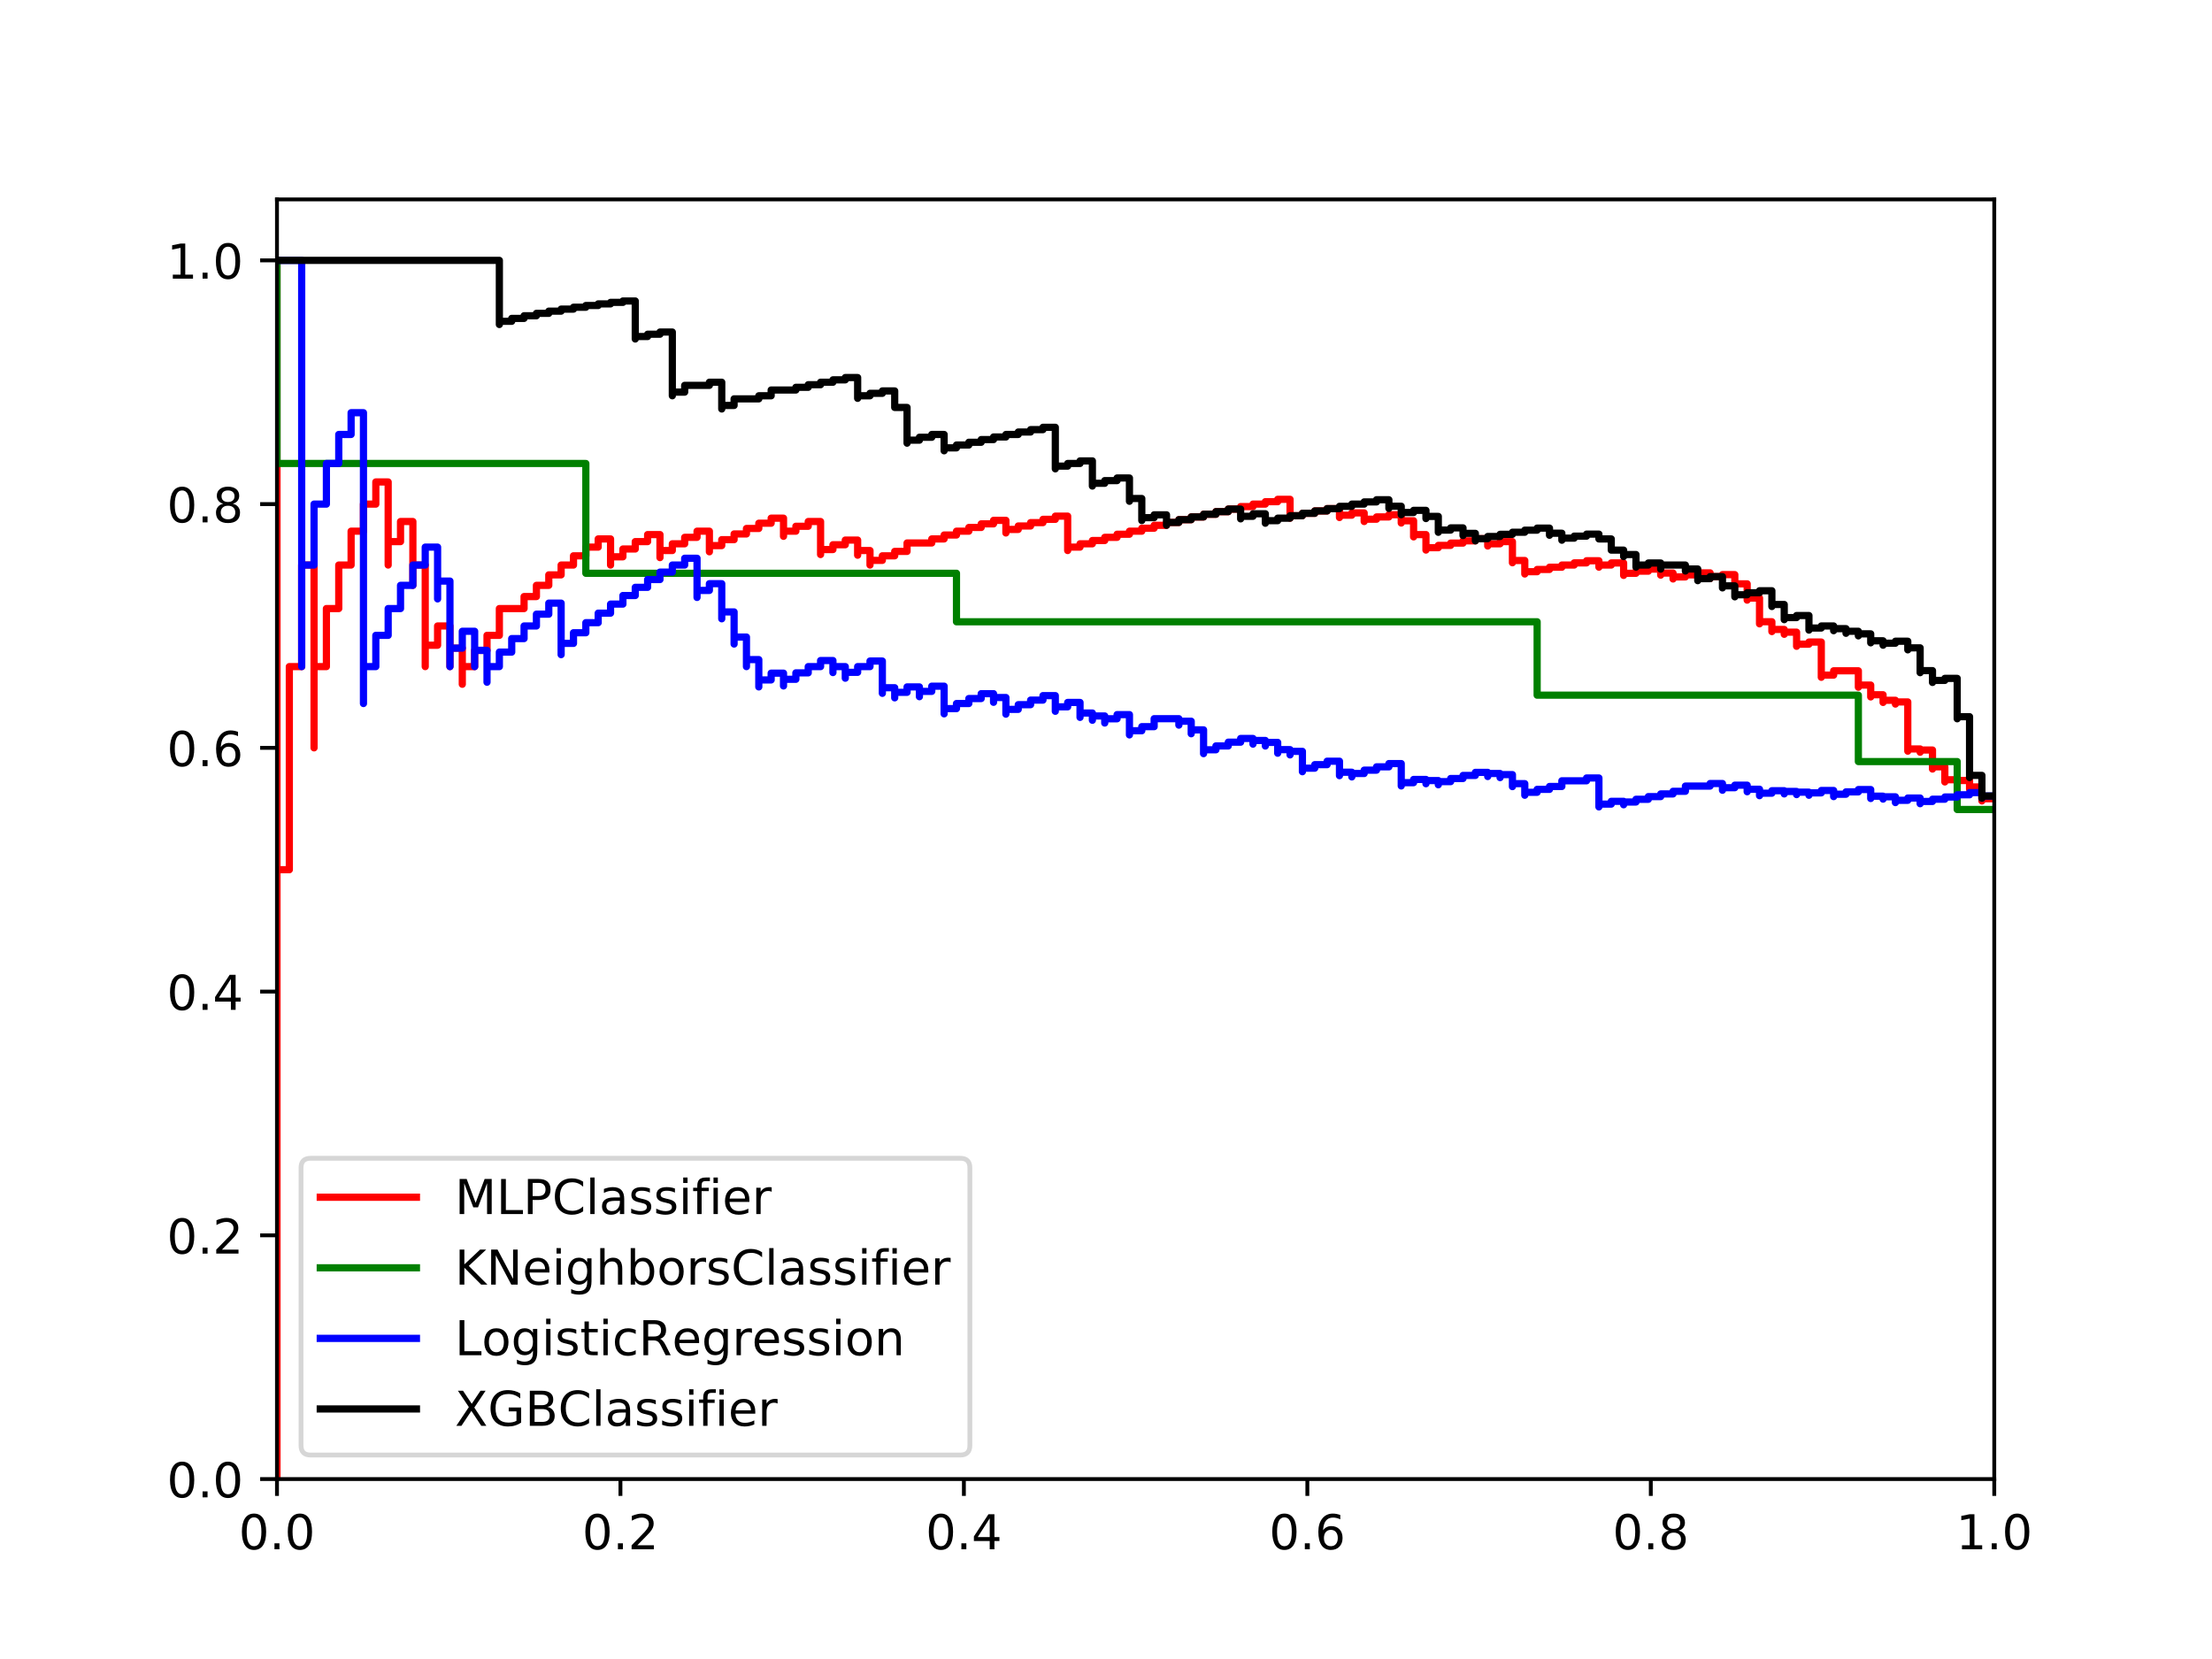 <?xml version="1.0" encoding="utf-8" standalone="no"?>
<!DOCTYPE svg PUBLIC "-//W3C//DTD SVG 1.1//EN"
  "http://www.w3.org/Graphics/SVG/1.1/DTD/svg11.dtd">
<!-- Created with matplotlib (http://matplotlib.org/) -->
<svg height="345pt" version="1.1" viewBox="0 0 460 345" width="460pt" xmlns="http://www.w3.org/2000/svg" xmlns:xlink="http://www.w3.org/1999/xlink">
 <defs>
  <style type="text/css">
*{stroke-linecap:butt;stroke-linejoin:round;}
  </style>
 </defs>
 <g id="figure_1">
  <g id="patch_1">
   <path d="M 0 345.6 
L 460.8 345.6 
L 460.8 0 
L 0 0 
z
" style="fill:#ffffff;"/>
  </g>
  <g id="axes_1">
   <g id="patch_2">
    <path d="M 57.6 307.584 
L 414.72 307.584 
L 414.72 41.472 
L 57.6 41.472 
z
" style="fill:#ffffff;"/>
   </g>
   <g id="matplotlib.axis_1">
    <g id="xtick_1">
     <g id="line2d_1">
      <defs>
       <path d="M 0 0 
L 0 3.5 
" id="m29cc38ed75" style="stroke:#000000;stroke-width:0.8;"/>
      </defs>
      <g>
       <use style="stroke:#000000;stroke-width:0.8;" x="57.6" xlink:href="#m29cc38ed75" y="307.584"/>
      </g>
     </g>
     <g id="text_1">
      <!-- 0.0 -->
      <defs>
       <path d="M 31.781 66.406 
Q 24.172 66.406 20.328 58.906 
Q 16.5 51.422 16.5 36.375 
Q 16.5 21.391 20.328 13.891 
Q 24.172 6.391 31.781 6.391 
Q 39.453 6.391 43.281 13.891 
Q 47.125 21.391 47.125 36.375 
Q 47.125 51.422 43.281 58.906 
Q 39.453 66.406 31.781 66.406 
M 31.781 74.219 
Q 44.047 74.219 50.516 64.516 
Q 56.984 54.828 56.984 36.375 
Q 56.984 17.969 50.516 8.266 
Q 44.047 -1.422 31.781 -1.422 
Q 19.531 -1.422 13.062 8.266 
Q 6.594 17.969 6.594 36.375 
Q 6.594 54.828 13.062 64.516 
Q 19.531 74.219 31.781 74.219 
" id="DejaVuSans-30"/>
       <path d="M 10.688 12.406 
L 21 12.406 
L 21 0 
L 10.688 0 
z
" id="DejaVuSans-2e"/>
      </defs>
      <g transform="translate(49.648 322.182)scale(0.1 -0.1)">
       <use xlink:href="#DejaVuSans-30"/>
       <use x="63.623" xlink:href="#DejaVuSans-2e"/>
       <use x="95.41" xlink:href="#DejaVuSans-30"/>
      </g>
     </g>
    </g>
    <g id="xtick_2">
     <g id="line2d_2">
      <g>
       <use style="stroke:#000000;stroke-width:0.8;" x="129.024" xlink:href="#m29cc38ed75" y="307.584"/>
      </g>
     </g>
     <g id="text_2">
      <!-- 0.2 -->
      <defs>
       <path d="M 19.188 8.297 
L 53.609 8.297 
L 53.609 0 
L 7.328 0 
L 7.328 8.297 
Q 12.938 14.109 22.625 23.891 
Q 32.328 33.688 34.812 36.531 
Q 39.547 41.844 41.422 45.531 
Q 43.312 49.219 43.312 52.781 
Q 43.312 58.594 39.234 62.25 
Q 35.156 65.922 28.609 65.922 
Q 23.969 65.922 18.812 64.312 
Q 13.672 62.703 7.812 59.422 
L 7.812 69.391 
Q 13.766 71.781 18.938 73 
Q 24.125 74.219 28.422 74.219 
Q 39.75 74.219 46.484 68.547 
Q 53.219 62.891 53.219 53.422 
Q 53.219 48.922 51.531 44.891 
Q 49.859 40.875 45.406 35.406 
Q 44.188 33.984 37.641 27.219 
Q 31.109 20.453 19.188 8.297 
" id="DejaVuSans-32"/>
      </defs>
      <g transform="translate(121.072 322.182)scale(0.1 -0.1)">
       <use xlink:href="#DejaVuSans-30"/>
       <use x="63.623" xlink:href="#DejaVuSans-2e"/>
       <use x="95.41" xlink:href="#DejaVuSans-32"/>
      </g>
     </g>
    </g>
    <g id="xtick_3">
     <g id="line2d_3">
      <g>
       <use style="stroke:#000000;stroke-width:0.8;" x="200.448" xlink:href="#m29cc38ed75" y="307.584"/>
      </g>
     </g>
     <g id="text_3">
      <!-- 0.4 -->
      <defs>
       <path d="M 37.797 64.312 
L 12.891 25.391 
L 37.797 25.391 
z
M 35.203 72.906 
L 47.609 72.906 
L 47.609 25.391 
L 58.016 25.391 
L 58.016 17.188 
L 47.609 17.188 
L 47.609 0 
L 37.797 0 
L 37.797 17.188 
L 4.891 17.188 
L 4.891 26.703 
z
" id="DejaVuSans-34"/>
      </defs>
      <g transform="translate(192.496 322.182)scale(0.1 -0.1)">
       <use xlink:href="#DejaVuSans-30"/>
       <use x="63.623" xlink:href="#DejaVuSans-2e"/>
       <use x="95.41" xlink:href="#DejaVuSans-34"/>
      </g>
     </g>
    </g>
    <g id="xtick_4">
     <g id="line2d_4">
      <g>
       <use style="stroke:#000000;stroke-width:0.8;" x="271.872" xlink:href="#m29cc38ed75" y="307.584"/>
      </g>
     </g>
     <g id="text_4">
      <!-- 0.6 -->
      <defs>
       <path d="M 33.016 40.375 
Q 26.375 40.375 22.484 35.828 
Q 18.609 31.297 18.609 23.391 
Q 18.609 15.531 22.484 10.953 
Q 26.375 6.391 33.016 6.391 
Q 39.656 6.391 43.531 10.953 
Q 47.406 15.531 47.406 23.391 
Q 47.406 31.297 43.531 35.828 
Q 39.656 40.375 33.016 40.375 
M 52.594 71.297 
L 52.594 62.312 
Q 48.875 64.062 45.094 64.984 
Q 41.312 65.922 37.594 65.922 
Q 27.828 65.922 22.672 59.328 
Q 17.531 52.734 16.797 39.406 
Q 19.672 43.656 24.016 45.922 
Q 28.375 48.188 33.594 48.188 
Q 44.578 48.188 50.953 41.516 
Q 57.328 34.859 57.328 23.391 
Q 57.328 12.156 50.688 5.359 
Q 44.047 -1.422 33.016 -1.422 
Q 20.359 -1.422 13.672 8.266 
Q 6.984 17.969 6.984 36.375 
Q 6.984 53.656 15.188 63.938 
Q 23.391 74.219 37.203 74.219 
Q 40.922 74.219 44.703 73.484 
Q 48.484 72.75 52.594 71.297 
" id="DejaVuSans-36"/>
      </defs>
      <g transform="translate(263.92 322.182)scale(0.1 -0.1)">
       <use xlink:href="#DejaVuSans-30"/>
       <use x="63.623" xlink:href="#DejaVuSans-2e"/>
       <use x="95.41" xlink:href="#DejaVuSans-36"/>
      </g>
     </g>
    </g>
    <g id="xtick_5">
     <g id="line2d_5">
      <g>
       <use style="stroke:#000000;stroke-width:0.8;" x="343.296" xlink:href="#m29cc38ed75" y="307.584"/>
      </g>
     </g>
     <g id="text_5">
      <!-- 0.8 -->
      <defs>
       <path d="M 31.781 34.625 
Q 24.75 34.625 20.719 30.859 
Q 16.703 27.094 16.703 20.516 
Q 16.703 13.922 20.719 10.156 
Q 24.75 6.391 31.781 6.391 
Q 38.812 6.391 42.859 10.172 
Q 46.922 13.969 46.922 20.516 
Q 46.922 27.094 42.891 30.859 
Q 38.875 34.625 31.781 34.625 
M 21.922 38.812 
Q 15.578 40.375 12.031 44.719 
Q 8.5 49.078 8.5 55.328 
Q 8.5 64.062 14.719 69.141 
Q 20.953 74.219 31.781 74.219 
Q 42.672 74.219 48.875 69.141 
Q 55.078 64.062 55.078 55.328 
Q 55.078 49.078 51.531 44.719 
Q 48 40.375 41.703 38.812 
Q 48.828 37.156 52.797 32.312 
Q 56.781 27.484 56.781 20.516 
Q 56.781 9.906 50.312 4.234 
Q 43.844 -1.422 31.781 -1.422 
Q 19.734 -1.422 13.25 4.234 
Q 6.781 9.906 6.781 20.516 
Q 6.781 27.484 10.781 32.312 
Q 14.797 37.156 21.922 38.812 
M 18.312 54.391 
Q 18.312 48.734 21.844 45.562 
Q 25.391 42.391 31.781 42.391 
Q 38.141 42.391 41.719 45.562 
Q 45.312 48.734 45.312 54.391 
Q 45.312 60.062 41.719 63.234 
Q 38.141 66.406 31.781 66.406 
Q 25.391 66.406 21.844 63.234 
Q 18.312 60.062 18.312 54.391 
" id="DejaVuSans-38"/>
      </defs>
      <g transform="translate(335.344 322.182)scale(0.1 -0.1)">
       <use xlink:href="#DejaVuSans-30"/>
       <use x="63.623" xlink:href="#DejaVuSans-2e"/>
       <use x="95.41" xlink:href="#DejaVuSans-38"/>
      </g>
     </g>
    </g>
    <g id="xtick_6">
     <g id="line2d_6">
      <g>
       <use style="stroke:#000000;stroke-width:0.8;" x="414.72" xlink:href="#m29cc38ed75" y="307.584"/>
      </g>
     </g>
     <g id="text_6">
      <!-- 1.0 -->
      <defs>
       <path d="M 12.406 8.297 
L 28.516 8.297 
L 28.516 63.922 
L 10.984 60.406 
L 10.984 69.391 
L 28.422 72.906 
L 38.281 72.906 
L 38.281 8.297 
L 54.391 8.297 
L 54.391 0 
L 12.406 0 
z
" id="DejaVuSans-31"/>
      </defs>
      <g transform="translate(406.768 322.182)scale(0.1 -0.1)">
       <use xlink:href="#DejaVuSans-31"/>
       <use x="63.623" xlink:href="#DejaVuSans-2e"/>
       <use x="95.41" xlink:href="#DejaVuSans-30"/>
      </g>
     </g>
    </g>
   </g>
   <g id="matplotlib.axis_2">
    <g id="ytick_1">
     <g id="line2d_7">
      <defs>
       <path d="M 0 0 
L -3.5 0 
" id="mdd4871dc7f" style="stroke:#000000;stroke-width:0.8;"/>
      </defs>
      <g>
       <use style="stroke:#000000;stroke-width:0.8;" x="57.6" xlink:href="#mdd4871dc7f" y="307.584"/>
      </g>
     </g>
     <g id="text_7">
      <!-- 0.0 -->
      <g transform="translate(34.697 311.383)scale(0.1 -0.1)">
       <use xlink:href="#DejaVuSans-30"/>
       <use x="63.623" xlink:href="#DejaVuSans-2e"/>
       <use x="95.41" xlink:href="#DejaVuSans-30"/>
      </g>
     </g>
    </g>
    <g id="ytick_2">
     <g id="line2d_8">
      <g>
       <use style="stroke:#000000;stroke-width:0.8;" x="57.6" xlink:href="#mdd4871dc7f" y="256.896"/>
      </g>
     </g>
     <g id="text_8">
      <!-- 0.2 -->
      <g transform="translate(34.697 260.695)scale(0.1 -0.1)">
       <use xlink:href="#DejaVuSans-30"/>
       <use x="63.623" xlink:href="#DejaVuSans-2e"/>
       <use x="95.41" xlink:href="#DejaVuSans-32"/>
      </g>
     </g>
    </g>
    <g id="ytick_3">
     <g id="line2d_9">
      <g>
       <use style="stroke:#000000;stroke-width:0.8;" x="57.6" xlink:href="#mdd4871dc7f" y="206.208"/>
      </g>
     </g>
     <g id="text_9">
      <!-- 0.4 -->
      <g transform="translate(34.697 210.007)scale(0.1 -0.1)">
       <use xlink:href="#DejaVuSans-30"/>
       <use x="63.623" xlink:href="#DejaVuSans-2e"/>
       <use x="95.41" xlink:href="#DejaVuSans-34"/>
      </g>
     </g>
    </g>
    <g id="ytick_4">
     <g id="line2d_10">
      <g>
       <use style="stroke:#000000;stroke-width:0.8;" x="57.6" xlink:href="#mdd4871dc7f" y="155.52"/>
      </g>
     </g>
     <g id="text_10">
      <!-- 0.6 -->
      <g transform="translate(34.697 159.319)scale(0.1 -0.1)">
       <use xlink:href="#DejaVuSans-30"/>
       <use x="63.623" xlink:href="#DejaVuSans-2e"/>
       <use x="95.41" xlink:href="#DejaVuSans-36"/>
      </g>
     </g>
    </g>
    <g id="ytick_5">
     <g id="line2d_11">
      <g>
       <use style="stroke:#000000;stroke-width:0.8;" x="57.6" xlink:href="#mdd4871dc7f" y="104.832"/>
      </g>
     </g>
     <g id="text_11">
      <!-- 0.8 -->
      <g transform="translate(34.697 108.631)scale(0.1 -0.1)">
       <use xlink:href="#DejaVuSans-30"/>
       <use x="63.623" xlink:href="#DejaVuSans-2e"/>
       <use x="95.41" xlink:href="#DejaVuSans-38"/>
      </g>
     </g>
    </g>
    <g id="ytick_6">
     <g id="line2d_12">
      <g>
       <use style="stroke:#000000;stroke-width:0.8;" x="57.6" xlink:href="#mdd4871dc7f" y="54.144"/>
      </g>
     </g>
     <g id="text_12">
      <!-- 1.0 -->
      <g transform="translate(34.697 57.943)scale(0.1 -0.1)">
       <use xlink:href="#DejaVuSans-31"/>
       <use x="63.623" xlink:href="#DejaVuSans-2e"/>
       <use x="95.41" xlink:href="#DejaVuSans-30"/>
      </g>
     </g>
    </g>
   </g>
   <g id="line2d_13">
    <path clip-path="url(#pf1c84d0735)" d="M 414.72 166.105 
L 412.151 166.105 
L 412.151 166.557 
L 412.151 166.557 
L 412.151 166.557 
L 412.151 163.655 
L 409.582 163.655 
L 409.582 164.108 
L 409.582 164.108 
L 409.582 164.108 
L 409.582 162.307 
L 407.012 162.307 
L 407.012 162.761 
L 407.012 162.761 
L 407.012 162.761 
L 407.012 162.15 
L 404.443 162.15 
L 404.443 162.608 
L 404.443 162.608 
L 404.443 162.608 
L 404.443 159.47 
L 401.874 159.47 
L 401.874 159.928 
L 401.874 159.928 
L 401.874 159.928 
L 401.874 155.973 
L 399.305 155.973 
L 399.305 156.429 
L 399.305 156.429 
L 399.305 156.429 
L 399.305 155.748 
L 396.736 155.748 
L 396.736 156.208 
L 396.736 156.208 
L 396.736 156.208 
L 396.736 145.97 
L 394.166 145.97 
L 394.166 146.416 
L 394.166 146.416 
L 394.166 146.416 
L 394.166 145.63 
L 391.597 145.63 
L 391.597 146.078 
L 391.597 146.078 
L 391.597 146.078 
L 391.597 144.479 
L 389.028 144.479 
L 389.028 144.928 
L 389.028 144.928 
L 389.028 144.928 
L 389.028 142.464 
L 386.459 142.464 
L 386.459 142.912 
L 386.459 142.912 
L 386.459 142.912 
L 386.459 139.499 
L 381.32 139.499 
L 381.32 140.393 
L 378.751 140.393 
L 378.751 140.847 
L 378.751 140.847 
L 378.751 140.847 
L 378.751 133.518 
L 376.182 133.518 
L 376.182 133.957 
L 373.613 133.957 
L 373.613 134.4 
L 373.613 134.4 
L 373.613 134.4 
L 373.613 131.465 
L 371.043 131.465 
L 371.043 131.904 
L 371.043 131.904 
L 371.043 131.904 
L 371.043 130.9 
L 368.474 130.9 
L 368.474 131.341 
L 368.474 131.341 
L 368.474 131.341 
L 368.474 129.292 
L 365.905 129.292 
L 365.905 129.731 
L 365.905 129.731 
L 365.905 129.731 
L 365.905 124.374 
L 363.336 124.374 
L 363.336 124.8 
L 363.336 124.8 
L 363.336 124.8 
L 363.336 121.415 
L 360.767 121.415 
L 360.767 121.833 
L 360.767 121.833 
L 360.767 121.833 
L 360.767 119.496 
L 358.197 119.496 
L 358.197 119.91 
L 355.628 119.91 
L 355.628 120.329 
L 355.628 120.329 
L 355.628 120.329 
L 355.628 119.129 
L 353.059 119.129 
L 353.059 119.548 
L 350.49 119.548 
L 350.49 119.973 
L 347.921 119.973 
L 347.921 120.403 
L 347.921 120.403 
L 347.921 120.403 
L 347.921 119.171 
L 345.351 119.171 
L 345.351 119.602 
L 345.351 119.602 
L 345.351 119.602 
L 345.351 118.349 
L 342.782 118.349 
L 342.782 118.78 
L 340.213 118.78 
L 340.213 119.216 
L 337.644 119.216 
L 337.644 119.659 
L 337.644 119.659 
L 337.644 119.659 
L 337.644 117.067 
L 335.075 117.067 
L 335.075 117.504 
L 332.505 117.504 
L 332.505 117.947 
L 332.505 117.947 
L 332.505 117.947 
L 332.505 116.612 
L 329.936 116.612 
L 329.936 117.055 
L 327.367 117.055 
L 327.367 117.504 
L 324.798 117.504 
L 324.798 117.96 
L 322.228 117.96 
L 322.228 118.422 
L 319.659 118.422 
L 319.659 118.891 
L 317.09 118.891 
L 317.09 119.368 
L 317.09 119.368 
L 317.09 119.368 
L 317.09 116.558 
L 314.521 116.558 
L 314.521 117.028 
L 314.521 117.028 
L 314.521 117.028 
L 314.521 112.63 
L 311.952 112.63 
L 311.952 113.084 
L 309.382 113.084 
L 309.382 113.544 
L 309.382 113.544 
L 309.382 113.544 
L 309.382 112.016 
L 306.813 112.016 
L 306.813 112.475 
L 304.244 112.475 
L 304.244 112.942 
L 301.675 112.942 
L 301.675 113.416 
L 299.106 113.416 
L 299.106 113.898 
L 296.536 113.898 
L 296.536 114.388 
L 296.536 114.388 
L 296.536 114.388 
L 296.536 111.168 
L 293.967 111.168 
L 293.967 111.647 
L 293.967 111.647 
L 293.967 111.647 
L 293.967 108.298 
L 291.398 108.298 
L 291.398 108.765 
L 291.398 108.765 
L 291.398 108.765 
L 291.398 107.036 
L 288.829 107.036 
L 288.829 107.5 
L 286.26 107.5 
L 286.26 107.972 
L 283.69 107.972 
L 283.69 108.453 
L 283.69 108.453 
L 283.69 108.453 
L 283.69 106.659 
L 281.121 106.659 
L 281.121 107.136 
L 278.552 107.136 
L 278.552 107.622 
L 278.552 107.622 
L 278.552 107.622 
L 278.552 105.771 
L 275.983 105.771 
L 275.983 106.253 
L 273.414 106.253 
L 273.414 106.745 
L 270.844 106.745 
L 270.844 107.246 
L 268.275 107.246 
L 268.275 107.756 
L 268.275 107.756 
L 268.275 107.756 
L 268.275 103.838 
L 265.706 103.838 
L 265.706 104.33 
L 263.137 104.33 
L 263.137 104.832 
L 260.567 104.832 
L 260.567 105.344 
L 257.998 105.344 
L 257.998 105.866 
L 255.429 105.866 
L 255.429 106.4 
L 252.86 106.4 
L 252.86 106.944 
L 250.291 106.944 
L 250.291 107.5 
L 247.721 107.5 
L 247.721 108.067 
L 245.152 108.067 
L 245.152 108.647 
L 242.583 108.647 
L 242.583 109.24 
L 240.014 109.24 
L 240.014 109.845 
L 237.445 109.845 
L 237.445 110.464 
L 234.875 110.464 
L 234.875 111.097 
L 232.306 111.097 
L 232.306 111.744 
L 229.737 111.744 
L 229.737 112.406 
L 227.168 112.406 
L 227.168 113.084 
L 224.599 113.084 
L 224.599 113.777 
L 222.029 113.777 
L 222.029 114.487 
L 222.029 114.487 
L 222.029 114.487 
L 222.029 107.335 
L 219.46 107.335 
L 219.46 108 
L 216.891 108 
L 216.891 108.682 
L 214.322 108.682 
L 214.322 109.381 
L 211.753 109.381 
L 211.753 110.098 
L 209.183 110.098 
L 209.183 110.835 
L 209.183 110.835 
L 209.183 110.835 
L 209.183 108.211 
L 206.614 108.211 
L 206.614 108.942 
L 204.045 108.942 
L 204.045 109.692 
L 201.476 109.692 
L 201.476 110.464 
L 198.906 110.464 
L 198.906 111.257 
L 196.337 111.257 
L 196.337 112.073 
L 193.768 112.073 
L 193.768 112.913 
L 188.63 112.913 
L 188.63 114.667 
L 186.06 114.667 
L 186.06 115.584 
L 183.491 115.584 
L 183.491 116.529 
L 180.922 116.529 
L 180.922 117.504 
L 180.922 117.504 
L 180.922 117.504 
L 180.922 114.487 
L 178.353 114.487 
L 178.353 115.46 
L 178.353 115.46 
L 178.353 115.46 
L 178.353 112.311 
L 175.784 112.311 
L 175.784 113.28 
L 173.214 113.28 
L 173.214 114.282 
L 170.645 114.282 
L 170.645 115.319 
L 170.645 115.319 
L 170.645 115.319 
L 170.645 108.453 
L 168.076 108.453 
L 168.076 109.44 
L 165.507 109.44 
L 165.507 110.464 
L 162.938 110.464 
L 162.938 111.527 
L 162.938 111.527 
L 162.938 111.527 
L 162.938 107.756 
L 160.368 107.756 
L 160.368 108.808 
L 157.799 108.808 
L 157.799 109.901 
L 155.23 109.901 
L 155.23 111.039 
L 152.661 111.039 
L 152.661 112.224 
L 150.092 112.224 
L 150.092 113.46 
L 147.522 113.46 
L 147.522 114.749 
L 147.522 114.749 
L 147.522 114.749 
L 147.522 110.464 
L 144.953 110.464 
L 144.953 111.744 
L 142.384 111.744 
L 142.384 113.084 
L 139.815 113.084 
L 139.815 114.487 
L 137.245 114.487 
L 137.245 115.959 
L 137.245 115.959 
L 137.245 115.959 
L 137.245 111.168 
L 134.676 111.168 
L 134.676 112.63 
L 132.107 112.63 
L 132.107 114.169 
L 129.538 114.169 
L 129.538 115.792 
L 126.969 115.792 
L 126.969 117.504 
L 126.969 117.504 
L 126.969 117.504 
L 126.969 112.073 
L 124.399 112.073 
L 124.399 113.777 
L 121.83 113.777 
L 121.83 115.584 
L 119.261 115.584 
L 119.261 117.504 
L 116.692 117.504 
L 116.692 119.548 
L 114.123 119.548 
L 114.123 121.728 
L 111.553 121.728 
L 111.553 124.058 
L 108.984 124.058 
L 108.984 126.555 
L 103.846 126.555 
L 103.846 132.126 
L 101.277 132.126 
L 101.277 135.245 
L 98.707 135.245 
L 98.707 138.624 
L 96.138 138.624 
L 96.138 142.297 
L 96.138 142.297 
L 96.138 142.297 
L 96.138 134.784 
L 93.569 134.784 
L 93.569 138.624 
L 93.569 138.624 
L 93.569 138.624 
L 93.569 130.176 
L 91 130.176 
L 91 134.178 
L 88.431 134.178 
L 88.431 138.624 
L 88.431 138.624 
L 88.431 138.624 
L 88.431 117.504 
L 85.861 117.504 
L 85.861 121.728 
L 85.861 121.728 
L 85.861 121.728 
L 85.861 108.453 
L 83.292 108.453 
L 83.292 112.63 
L 80.723 112.63 
L 80.723 117.504 
L 80.723 117.504 
L 80.723 117.504 
L 80.723 100.224 
L 78.154 100.224 
L 78.154 104.832 
L 75.584 104.832 
L 75.584 110.464 
L 73.015 110.464 
L 73.015 117.504 
L 70.446 117.504 
L 70.446 126.555 
L 67.877 126.555 
L 67.877 138.624 
L 65.308 138.624 
L 65.308 155.52 
L 65.308 155.52 
L 65.308 155.52 
L 65.308 117.504 
L 62.738 117.504 
L 62.738 138.624 
L 60.169 138.624 
L 60.169 180.864 
L 57.6 180.864 
L 57.6 307.584 
L 57.6 307.584 
L 57.6 307.584 
L 57.6 54.144 
L 57.6 54.144 
" style="fill:none;stroke:#ff0000;stroke-linecap:square;stroke-width:1.5;"/>
   </g>
   <g id="line2d_14">
    <path clip-path="url(#pf1c84d0735)" d="M 414.72 168.342 
L 407.012 168.342 
L 407.012 158.373 
L 386.459 158.373 
L 386.459 144.567 
L 319.659 144.567 
L 319.659 129.302 
L 198.906 129.302 
L 198.906 119.216 
L 121.83 119.216 
L 121.83 96.384 
L 57.6 96.384 
L 57.6 54.144 
" style="fill:none;stroke:#008000;stroke-linecap:square;stroke-width:1.5;"/>
   </g>
   <g id="line2d_15">
    <path clip-path="url(#pf1c84d0735)" d="M 414.72 165.535 
L 412.151 165.535 
L 412.151 165.986 
L 412.151 165.986 
L 412.151 165.986 
L 412.151 164.83 
L 409.582 164.83 
L 409.582 165.284 
L 407.012 165.284 
L 407.012 165.741 
L 404.443 165.741 
L 404.443 166.202 
L 401.874 166.202 
L 401.874 166.667 
L 399.305 166.667 
L 399.305 167.136 
L 399.305 167.136 
L 399.305 167.136 
L 399.305 165.956 
L 396.736 165.956 
L 396.736 166.428 
L 394.166 166.428 
L 394.166 166.903 
L 394.166 166.903 
L 394.166 166.903 
L 394.166 165.701 
L 391.597 165.701 
L 391.597 166.18 
L 391.597 166.18 
L 391.597 166.18 
L 391.597 165.57 
L 389.028 165.57 
L 389.028 166.053 
L 389.028 166.053 
L 389.028 166.053 
L 389.028 164.19 
L 386.459 164.19 
L 386.459 164.675 
L 383.889 164.675 
L 383.889 165.164 
L 381.32 165.164 
L 381.32 165.658 
L 381.32 165.658 
L 381.32 165.658 
L 381.32 164.385 
L 378.751 164.385 
L 378.751 164.881 
L 376.182 164.881 
L 376.182 165.382 
L 376.182 165.382 
L 376.182 165.382 
L 376.182 164.736 
L 373.613 164.736 
L 373.613 165.241 
L 373.613 165.241 
L 373.613 165.241 
L 373.613 164.588 
L 371.043 164.588 
L 371.043 165.097 
L 371.043 165.097 
L 371.043 165.097 
L 371.043 164.437 
L 368.474 164.437 
L 368.474 164.95 
L 365.905 164.95 
L 365.905 165.468 
L 365.905 165.468 
L 365.905 165.468 
L 365.905 164.127 
L 363.336 164.127 
L 363.336 164.649 
L 363.336 164.649 
L 363.336 164.649 
L 363.336 163.281 
L 360.767 163.281 
L 360.767 163.806 
L 358.197 163.806 
L 358.197 164.335 
L 358.197 164.335 
L 358.197 164.335 
L 358.197 162.938 
L 355.628 162.938 
L 355.628 163.471 
L 350.49 163.471 
L 350.49 164.554 
L 347.921 164.554 
L 347.921 165.103 
L 345.351 165.103 
L 345.351 165.658 
L 342.782 165.658 
L 342.782 166.218 
L 340.213 166.218 
L 340.213 166.784 
L 337.644 166.784 
L 337.644 167.356 
L 337.644 167.356 
L 337.644 167.356 
L 337.644 166.64 
L 335.075 166.64 
L 335.075 167.217 
L 332.505 167.217 
L 332.505 167.8 
L 332.505 167.8 
L 332.505 167.8 
L 332.505 161.788 
L 329.936 161.788 
L 329.936 162.37 
L 324.798 162.37 
L 324.798 163.553 
L 322.228 163.553 
L 322.228 164.154 
L 319.659 164.154 
L 319.659 164.761 
L 317.09 164.761 
L 317.09 165.376 
L 317.09 165.376 
L 317.09 165.376 
L 317.09 162.966 
L 314.521 162.966 
L 314.521 163.584 
L 314.521 163.584 
L 314.521 163.584 
L 314.521 161.087 
L 311.952 161.087 
L 311.952 161.709 
L 311.952 161.709 
L 311.952 161.709 
L 311.952 160.856 
L 309.382 160.856 
L 309.382 161.483 
L 309.382 161.483 
L 309.382 161.483 
L 309.382 160.619 
L 306.813 160.619 
L 306.813 161.253 
L 304.244 161.253 
L 304.244 161.894 
L 301.675 161.894 
L 301.675 162.543 
L 299.106 162.543 
L 299.106 163.2 
L 299.106 163.2 
L 299.106 163.2 
L 299.106 162.32 
L 296.536 162.32 
L 296.536 162.983 
L 296.536 162.983 
L 296.536 162.983 
L 296.536 162.091 
L 293.967 162.091 
L 293.967 162.761 
L 291.398 162.761 
L 291.398 163.44 
L 291.398 163.44 
L 291.398 163.44 
L 291.398 158.79 
L 288.829 158.79 
L 288.829 159.47 
L 286.26 159.47 
L 286.26 160.158 
L 283.69 160.158 
L 283.69 160.856 
L 281.121 160.856 
L 281.121 161.562 
L 281.121 161.562 
L 281.121 161.562 
L 281.121 160.589 
L 278.552 160.589 
L 278.552 161.303 
L 278.552 161.303 
L 278.552 161.303 
L 278.552 158.297 
L 275.983 158.297 
L 275.983 159.016 
L 273.414 159.016 
L 273.414 159.744 
L 270.844 159.744 
L 270.844 160.482 
L 270.844 160.482 
L 270.844 160.482 
L 270.844 156.249 
L 268.275 156.249 
L 268.275 156.989 
L 268.275 156.989 
L 268.275 156.989 
L 268.275 155.89 
L 265.706 155.89 
L 265.706 156.638 
L 265.706 156.638 
L 265.706 156.638 
L 265.706 154.385 
L 263.137 154.385 
L 263.137 155.139 
L 263.137 155.139 
L 263.137 155.139 
L 263.137 153.984 
L 260.567 153.984 
L 260.567 154.746 
L 260.567 154.746 
L 260.567 154.746 
L 260.567 153.57 
L 257.998 153.57 
L 257.998 154.341 
L 255.429 154.341 
L 255.429 155.124 
L 252.86 155.124 
L 252.86 155.919 
L 250.291 155.919 
L 250.291 156.727 
L 250.291 156.727 
L 250.291 156.727 
L 250.291 151.781 
L 247.721 151.781 
L 247.721 152.588 
L 247.721 152.588 
L 247.721 152.588 
L 247.721 149.983 
L 245.152 149.983 
L 245.152 150.795 
L 245.152 150.795 
L 245.152 150.795 
L 245.152 149.455 
L 240.014 149.455 
L 240.014 151.112 
L 237.445 151.112 
L 237.445 151.963 
L 234.875 151.963 
L 234.875 152.829 
L 234.875 152.829 
L 234.875 152.829 
L 234.875 148.608 
L 232.306 148.608 
L 232.306 149.475 
L 229.737 149.475 
L 229.737 150.357 
L 229.737 150.357 
L 229.737 150.357 
L 229.737 148.888 
L 227.168 148.888 
L 227.168 149.782 
L 227.168 149.782 
L 227.168 149.782 
L 227.168 148.279 
L 224.599 148.279 
L 224.599 149.184 
L 224.599 149.184 
L 224.599 149.184 
L 224.599 146.078 
L 222.029 146.078 
L 222.029 146.988 
L 219.46 146.988 
L 219.46 147.917 
L 219.46 147.917 
L 219.46 147.917 
L 219.46 144.658 
L 216.891 144.658 
L 216.891 145.591 
L 214.322 145.591 
L 214.322 146.544 
L 211.753 146.544 
L 211.753 147.517 
L 209.183 147.517 
L 209.183 148.51 
L 209.183 148.51 
L 209.183 148.51 
L 209.183 145.052 
L 206.614 145.052 
L 206.614 146.051 
L 206.614 146.051 
L 206.614 146.051 
L 206.614 144.256 
L 204.045 144.256 
L 204.045 145.268 
L 201.476 145.268 
L 201.476 146.304 
L 198.906 146.304 
L 198.906 147.363 
L 196.337 147.363 
L 196.337 148.447 
L 196.337 148.447 
L 196.337 148.447 
L 196.337 142.695 
L 193.768 142.695 
L 193.768 143.775 
L 191.199 143.775 
L 191.199 144.882 
L 191.199 144.882 
L 191.199 144.882 
L 191.199 142.848 
L 188.63 142.848 
L 188.63 143.971 
L 186.06 143.971 
L 186.06 145.122 
L 186.06 145.122 
L 186.06 145.122 
L 186.06 143.013 
L 183.491 143.013 
L 183.491 144.182 
L 183.491 144.182 
L 183.491 144.182 
L 183.491 137.467 
L 180.922 137.467 
L 180.922 138.624 
L 178.353 138.624 
L 178.353 139.814 
L 175.784 139.814 
L 175.784 141.038 
L 175.784 141.038 
L 175.784 141.038 
L 175.784 138.624 
L 173.214 138.624 
L 173.214 139.866 
L 173.214 139.866 
L 173.214 139.866 
L 173.214 137.363 
L 170.645 137.363 
L 170.645 138.624 
L 168.076 138.624 
L 168.076 139.924 
L 165.507 139.924 
L 165.507 141.264 
L 162.938 141.264 
L 162.938 142.647 
L 162.938 142.647 
L 162.938 142.647 
L 162.938 139.987 
L 160.368 139.987 
L 160.368 141.394 
L 157.799 141.394 
L 157.799 142.848 
L 157.799 142.848 
L 157.799 142.848 
L 157.799 137.167 
L 155.23 137.167 
L 155.23 138.624 
L 155.23 138.624 
L 155.23 138.624 
L 155.23 132.48 
L 152.661 132.48 
L 152.661 133.931 
L 152.661 133.931 
L 152.661 133.931 
L 152.661 127.252 
L 150.092 127.252 
L 150.092 128.685 
L 150.092 128.685 
L 150.092 128.685 
L 150.092 121.383 
L 147.522 121.383 
L 147.522 122.784 
L 144.953 122.784 
L 144.953 124.244 
L 144.953 124.244 
L 144.953 124.244 
L 144.953 116.096 
L 142.384 116.096 
L 142.384 117.504 
L 139.815 117.504 
L 139.815 118.977 
L 137.245 118.977 
L 137.245 120.521 
L 134.676 120.521 
L 134.676 122.14 
L 132.107 122.14 
L 132.107 123.84 
L 129.538 123.84 
L 129.538 125.627 
L 126.969 125.627 
L 126.969 127.508 
L 124.399 127.508 
L 124.399 129.491 
L 121.83 129.491 
L 121.83 131.584 
L 119.261 131.584 
L 119.261 133.797 
L 116.692 133.797 
L 116.692 136.139 
L 116.692 136.139 
L 116.692 136.139 
L 116.692 125.424 
L 114.123 125.424 
L 114.123 127.723 
L 111.553 127.723 
L 111.553 130.176 
L 108.984 130.176 
L 108.984 132.798 
L 106.415 132.798 
L 106.415 135.607 
L 103.846 135.607 
L 103.846 138.624 
L 101.277 138.624 
L 101.277 141.873 
L 101.277 141.873 
L 101.277 141.873 
L 101.277 135.245 
L 98.707 135.245 
L 98.707 138.624 
L 98.707 138.624 
L 98.707 138.624 
L 98.707 131.278 
L 96.138 131.278 
L 96.138 134.784 
L 93.569 134.784 
L 93.569 138.624 
L 93.569 138.624 
L 93.569 138.624 
L 93.569 120.839 
L 91 120.839 
L 91 124.544 
L 91 124.544 
L 91 124.544 
L 91 113.777 
L 88.431 113.777 
L 88.431 117.504 
L 85.861 117.504 
L 85.861 121.728 
L 83.292 121.728 
L 83.292 126.555 
L 80.723 126.555 
L 80.723 132.126 
L 78.154 132.126 
L 78.154 138.624 
L 75.584 138.624 
L 75.584 146.304 
L 75.584 146.304 
L 75.584 146.304 
L 75.584 85.824 
L 73.015 85.824 
L 73.015 90.35 
L 70.446 90.35 
L 70.446 96.384 
L 67.877 96.384 
L 67.877 104.832 
L 65.308 104.832 
L 65.308 117.504 
L 62.738 117.504 
L 62.738 138.624 
L 62.738 138.624 
L 62.738 138.624 
L 62.738 54.144 
L 57.6 54.144 
L 57.6 54.144 
" style="fill:none;stroke:#0000ff;stroke-linecap:square;stroke-width:1.5;"/>
   </g>
   <g id="line2d_16">
    <path clip-path="url(#pf1c84d0735)" d="M 414.72 165.535 
L 412.151 165.535 
L 412.151 165.986 
L 412.151 165.986 
L 412.151 165.986 
L 412.151 161.246 
L 409.582 161.246 
L 409.582 161.696 
L 409.582 161.696 
L 409.582 161.696 
L 409.582 149.039 
L 407.012 149.039 
L 407.012 149.475 
L 407.012 149.475 
L 407.012 149.475 
L 407.012 141.073 
L 404.443 141.073 
L 404.443 141.495 
L 401.874 141.495 
L 401.874 141.921 
L 401.874 141.921 
L 401.874 141.921 
L 401.874 139.46 
L 399.305 139.46 
L 399.305 139.885 
L 399.305 139.885 
L 399.305 139.885 
L 399.305 134.725 
L 396.736 134.725 
L 396.736 135.14 
L 396.736 135.14 
L 396.736 135.14 
L 396.736 133.344 
L 394.166 133.344 
L 394.166 133.759 
L 391.597 133.759 
L 391.597 134.178 
L 391.597 134.178 
L 391.597 134.178 
L 391.597 133.26 
L 389.028 133.26 
L 389.028 133.681 
L 389.028 133.681 
L 389.028 133.681 
L 389.028 131.811 
L 386.459 131.811 
L 386.459 132.231 
L 386.459 132.231 
L 386.459 132.231 
L 386.459 131.278 
L 383.889 131.278 
L 383.889 131.699 
L 383.889 131.699 
L 383.889 131.699 
L 383.889 130.733 
L 381.32 130.733 
L 381.32 131.156 
L 381.32 131.156 
L 381.32 131.156 
L 381.32 130.176 
L 378.751 130.176 
L 378.751 130.601 
L 376.182 130.601 
L 376.182 131.03 
L 376.182 131.03 
L 376.182 131.03 
L 376.182 128.004 
L 373.613 128.004 
L 373.613 128.428 
L 371.043 128.428 
L 371.043 128.858 
L 371.043 128.858 
L 371.043 128.858 
L 371.043 125.704 
L 368.474 125.704 
L 368.474 126.127 
L 368.474 126.127 
L 368.474 126.127 
L 368.474 122.848 
L 365.905 122.848 
L 365.905 123.264 
L 363.336 123.264 
L 363.336 123.685 
L 360.767 123.685 
L 360.767 124.112 
L 360.767 124.112 
L 360.767 124.112 
L 360.767 121.833 
L 358.197 121.833 
L 358.197 122.256 
L 358.197 122.256 
L 358.197 122.256 
L 358.197 119.91 
L 355.628 119.91 
L 355.628 120.329 
L 353.059 120.329 
L 353.059 120.753 
L 353.059 120.753 
L 353.059 120.753 
L 353.059 118.327 
L 350.49 118.327 
L 350.49 118.746 
L 350.49 118.746 
L 350.49 118.746 
L 350.49 117.504 
L 345.351 117.504 
L 345.351 118.349 
L 345.351 118.349 
L 345.351 118.349 
L 345.351 117.079 
L 342.782 117.079 
L 342.782 117.504 
L 340.213 117.504 
L 340.213 117.935 
L 340.213 117.935 
L 340.213 117.935 
L 340.213 115.319 
L 337.644 115.319 
L 337.644 115.744 
L 337.644 115.744 
L 337.644 115.744 
L 337.644 114.402 
L 335.075 114.402 
L 335.075 112.073 
L 332.505 112.073 
L 332.505 111.076 
L 329.936 111.076 
L 329.936 111.492 
L 327.367 111.492 
L 327.367 111.913 
L 324.798 111.913 
L 324.798 112.341 
L 324.798 112.341 
L 324.798 112.341 
L 324.798 110.884 
L 322.228 110.884 
L 322.228 111.311 
L 322.228 111.311 
L 322.228 111.311 
L 322.228 109.824 
L 319.659 109.824 
L 319.659 110.249 
L 317.09 110.249 
L 317.09 110.681 
L 314.521 110.681 
L 314.521 111.119 
L 311.952 111.119 
L 311.952 111.564 
L 309.382 111.564 
L 309.382 112.016 
L 306.813 112.016 
L 306.813 112.475 
L 306.813 112.475 
L 306.813 112.475 
L 306.813 110.915 
L 304.244 110.915 
L 304.244 111.372 
L 304.244 111.372 
L 304.244 111.372 
L 304.244 109.777 
L 301.675 109.777 
L 301.675 110.233 
L 299.106 110.233 
L 299.106 110.697 
L 299.106 110.697 
L 299.106 110.697 
L 299.106 107.388 
L 296.536 107.388 
L 296.536 107.839 
L 296.536 107.839 
L 296.536 107.839 
L 296.536 106.132 
L 293.967 106.132 
L 293.967 106.58 
L 291.398 106.58 
L 291.398 107.036 
L 291.398 107.036 
L 291.398 107.036 
L 291.398 105.277 
L 288.829 105.277 
L 288.829 105.729 
L 288.829 105.729 
L 288.829 105.729 
L 288.829 103.927 
L 286.26 103.927 
L 286.26 104.375 
L 283.69 104.375 
L 283.69 104.832 
L 281.121 104.832 
L 281.121 105.297 
L 278.552 105.297 
L 278.552 105.771 
L 275.983 105.771 
L 275.983 106.253 
L 273.414 106.253 
L 273.414 106.745 
L 270.844 106.745 
L 270.844 107.246 
L 268.275 107.246 
L 268.275 107.756 
L 265.706 107.756 
L 265.706 108.277 
L 263.137 108.277 
L 263.137 108.808 
L 263.137 108.808 
L 263.137 108.808 
L 263.137 106.839 
L 260.567 106.839 
L 260.567 107.366 
L 257.998 107.366 
L 257.998 107.904 
L 257.998 107.904 
L 257.998 107.904 
L 257.998 105.866 
L 255.429 105.866 
L 255.429 106.4 
L 252.86 106.4 
L 252.86 106.944 
L 250.291 106.944 
L 250.291 107.5 
L 247.721 107.5 
L 247.721 108.067 
L 245.152 108.067 
L 245.152 108.647 
L 242.583 108.647 
L 242.583 109.24 
L 242.583 109.24 
L 242.583 109.24 
L 242.583 107.06 
L 240.014 107.06 
L 240.014 107.648 
L 237.445 107.648 
L 237.445 108.249 
L 237.445 108.249 
L 237.445 108.249 
L 237.445 103.667 
L 234.875 103.667 
L 234.875 104.243 
L 234.875 104.243 
L 234.875 104.243 
L 234.875 99.401 
L 232.306 99.401 
L 232.306 99.946 
L 229.737 99.946 
L 229.737 100.505 
L 227.168 100.505 
L 227.168 101.077 
L 227.168 101.077 
L 227.168 101.077 
L 227.168 95.849 
L 224.599 95.849 
L 224.599 96.384 
L 222.029 96.384 
L 222.029 96.933 
L 219.46 96.933 
L 219.46 97.496 
L 219.46 97.496 
L 219.46 97.496 
L 219.46 88.862 
L 216.891 88.862 
L 216.891 89.344 
L 214.322 89.344 
L 214.322 89.84 
L 211.753 89.84 
L 211.753 90.35 
L 209.183 90.35 
L 209.183 90.874 
L 206.614 90.874 
L 206.614 91.415 
L 204.045 91.415 
L 204.045 91.971 
L 201.476 91.971 
L 201.476 92.544 
L 198.906 92.544 
L 198.906 93.135 
L 196.337 93.135 
L 196.337 93.744 
L 196.337 93.744 
L 196.337 93.744 
L 196.337 90.35 
L 193.768 90.35 
L 193.768 90.934 
L 191.199 90.934 
L 191.199 91.537 
L 188.63 91.537 
L 188.63 92.16 
L 188.63 92.16 
L 188.63 92.16 
L 188.63 84.732 
L 186.06 84.732 
L 186.06 81.298 
L 183.491 81.298 
L 183.491 81.792 
L 180.922 81.792 
L 180.922 82.304 
L 178.353 82.304 
L 178.353 82.835 
L 178.353 82.835 
L 178.353 82.835 
L 178.353 78.513 
L 175.784 78.513 
L 175.784 78.991 
L 173.214 78.991 
L 173.214 79.488 
L 170.645 79.488 
L 170.645 80.005 
L 168.076 80.005 
L 168.076 80.544 
L 165.507 80.544 
L 165.507 81.106 
L 160.368 81.106 
L 160.368 82.304 
L 157.799 82.304 
L 157.799 82.944 
L 152.661 82.944 
L 152.661 84.315 
L 150.092 84.315 
L 150.092 85.051 
L 150.092 85.051 
L 150.092 85.051 
L 150.092 79.488 
L 147.522 79.488 
L 147.522 80.138 
L 142.384 80.138 
L 142.384 81.543 
L 139.815 81.543 
L 139.815 82.304 
L 139.815 82.304 
L 139.815 82.304 
L 139.815 69.052 
L 137.245 69.052 
L 137.245 69.504 
L 134.676 69.504 
L 134.676 69.984 
L 132.107 69.984 
L 132.107 70.495 
L 132.107 70.495 
L 132.107 70.495 
L 132.107 62.592 
L 129.538 62.592 
L 129.538 62.883 
L 126.969 62.883 
L 126.969 63.195 
L 124.399 63.195 
L 124.399 63.531 
L 121.83 63.531 
L 121.83 63.892 
L 119.261 63.892 
L 119.261 64.282 
L 116.692 64.282 
L 116.692 64.704 
L 114.123 64.704 
L 114.123 65.163 
L 111.553 65.163 
L 111.553 65.664 
L 108.984 65.664 
L 108.984 66.213 
L 106.415 66.213 
L 106.415 66.816 
L 103.846 66.816 
L 103.846 67.483 
L 103.846 67.483 
L 103.846 67.483 
L 103.846 54.144 
L 57.6 54.144 
L 57.6 54.144 
" style="fill:none;stroke:#000000;stroke-linecap:square;stroke-width:1.5;"/>
   </g>
   <g id="patch_3">
    <path d="M 57.6 307.584 
L 57.6 41.472 
" style="fill:none;stroke:#000000;stroke-linecap:square;stroke-linejoin:miter;stroke-width:0.8;"/>
   </g>
   <g id="patch_4">
    <path d="M 414.72 307.584 
L 414.72 41.472 
" style="fill:none;stroke:#000000;stroke-linecap:square;stroke-linejoin:miter;stroke-width:0.8;"/>
   </g>
   <g id="patch_5">
    <path d="M 57.6 307.584 
L 414.72 307.584 
" style="fill:none;stroke:#000000;stroke-linecap:square;stroke-linejoin:miter;stroke-width:0.8;"/>
   </g>
   <g id="patch_6">
    <path d="M 57.6 41.472 
L 414.72 41.472 
" style="fill:none;stroke:#000000;stroke-linecap:square;stroke-linejoin:miter;stroke-width:0.8;"/>
   </g>
   <g id="legend_1">
    <g id="patch_7">
     <path d="M 64.6 302.584 
L 199.692 302.584 
Q 201.692 302.584 201.692 300.584 
L 201.692 242.871 
Q 201.692 240.871 199.692 240.871 
L 64.6 240.871 
Q 62.6 240.871 62.6 242.871 
L 62.6 300.584 
Q 62.6 302.584 64.6 302.584 
z
" style="fill:#ffffff;opacity:0.8;stroke:#cccccc;stroke-linejoin:miter;"/>
    </g>
    <g id="line2d_17">
     <path d="M 66.6 248.97 
L 86.6 248.97 
" style="fill:none;stroke:#ff0000;stroke-linecap:square;stroke-width:1.5;"/>
    </g>
    <g id="line2d_18"/>
    <g id="text_13">
     <!-- MLPClassifier -->
     <defs>
      <path d="M 9.812 72.906 
L 24.516 72.906 
L 43.109 23.297 
L 61.812 72.906 
L 76.516 72.906 
L 76.516 0 
L 66.891 0 
L 66.891 64.016 
L 48.094 14.016 
L 38.188 14.016 
L 19.391 64.016 
L 19.391 0 
L 9.812 0 
z
" id="DejaVuSans-4d"/>
      <path d="M 9.812 72.906 
L 19.672 72.906 
L 19.672 8.297 
L 55.172 8.297 
L 55.172 0 
L 9.812 0 
z
" id="DejaVuSans-4c"/>
      <path d="M 19.672 64.797 
L 19.672 37.406 
L 32.078 37.406 
Q 38.969 37.406 42.719 40.969 
Q 46.484 44.531 46.484 51.125 
Q 46.484 57.672 42.719 61.234 
Q 38.969 64.797 32.078 64.797 
z
M 9.812 72.906 
L 32.078 72.906 
Q 44.344 72.906 50.609 67.359 
Q 56.891 61.812 56.891 51.125 
Q 56.891 40.328 50.609 34.812 
Q 44.344 29.297 32.078 29.297 
L 19.672 29.297 
L 19.672 0 
L 9.812 0 
z
" id="DejaVuSans-50"/>
      <path d="M 64.406 67.281 
L 64.406 56.891 
Q 59.422 61.531 53.781 63.812 
Q 48.141 66.109 41.797 66.109 
Q 29.297 66.109 22.656 58.469 
Q 16.016 50.828 16.016 36.375 
Q 16.016 21.969 22.656 14.328 
Q 29.297 6.688 41.797 6.688 
Q 48.141 6.688 53.781 8.984 
Q 59.422 11.281 64.406 15.922 
L 64.406 5.609 
Q 59.234 2.094 53.438 0.328 
Q 47.656 -1.422 41.219 -1.422 
Q 24.656 -1.422 15.125 8.703 
Q 5.609 18.844 5.609 36.375 
Q 5.609 53.953 15.125 64.078 
Q 24.656 74.219 41.219 74.219 
Q 47.75 74.219 53.531 72.484 
Q 59.328 70.75 64.406 67.281 
" id="DejaVuSans-43"/>
      <path d="M 9.422 75.984 
L 18.406 75.984 
L 18.406 0 
L 9.422 0 
z
" id="DejaVuSans-6c"/>
      <path d="M 34.281 27.484 
Q 23.391 27.484 19.188 25 
Q 14.984 22.516 14.984 16.5 
Q 14.984 11.719 18.141 8.906 
Q 21.297 6.109 26.703 6.109 
Q 34.188 6.109 38.703 11.406 
Q 43.219 16.703 43.219 25.484 
L 43.219 27.484 
z
M 52.203 31.203 
L 52.203 0 
L 43.219 0 
L 43.219 8.297 
Q 40.141 3.328 35.547 0.953 
Q 30.953 -1.422 24.312 -1.422 
Q 15.922 -1.422 10.953 3.297 
Q 6 8.016 6 15.922 
Q 6 25.141 12.172 29.828 
Q 18.359 34.516 30.609 34.516 
L 43.219 34.516 
L 43.219 35.406 
Q 43.219 41.609 39.141 45 
Q 35.062 48.391 27.688 48.391 
Q 23 48.391 18.547 47.266 
Q 14.109 46.141 10.016 43.891 
L 10.016 52.203 
Q 14.938 54.109 19.578 55.047 
Q 24.219 56 28.609 56 
Q 40.484 56 46.344 49.844 
Q 52.203 43.703 52.203 31.203 
" id="DejaVuSans-61"/>
      <path d="M 44.281 53.078 
L 44.281 44.578 
Q 40.484 46.531 36.375 47.5 
Q 32.281 48.484 27.875 48.484 
Q 21.188 48.484 17.844 46.438 
Q 14.5 44.391 14.5 40.281 
Q 14.5 37.156 16.891 35.375 
Q 19.281 33.594 26.516 31.984 
L 29.594 31.297 
Q 39.156 29.25 43.188 25.516 
Q 47.219 21.781 47.219 15.094 
Q 47.219 7.469 41.188 3.016 
Q 35.156 -1.422 24.609 -1.422 
Q 20.219 -1.422 15.453 -0.562 
Q 10.688 0.297 5.422 2 
L 5.422 11.281 
Q 10.406 8.688 15.234 7.391 
Q 20.062 6.109 24.812 6.109 
Q 31.156 6.109 34.562 8.281 
Q 37.984 10.453 37.984 14.406 
Q 37.984 18.062 35.516 20.016 
Q 33.062 21.969 24.703 23.781 
L 21.578 24.516 
Q 13.234 26.266 9.516 29.906 
Q 5.812 33.547 5.812 39.891 
Q 5.812 47.609 11.281 51.797 
Q 16.75 56 26.812 56 
Q 31.781 56 36.172 55.266 
Q 40.578 54.547 44.281 53.078 
" id="DejaVuSans-73"/>
      <path d="M 9.422 54.688 
L 18.406 54.688 
L 18.406 0 
L 9.422 0 
z
M 9.422 75.984 
L 18.406 75.984 
L 18.406 64.594 
L 9.422 64.594 
z
" id="DejaVuSans-69"/>
      <path d="M 37.109 75.984 
L 37.109 68.5 
L 28.516 68.5 
Q 23.688 68.5 21.797 66.547 
Q 19.922 64.594 19.922 59.516 
L 19.922 54.688 
L 34.719 54.688 
L 34.719 47.703 
L 19.922 47.703 
L 19.922 0 
L 10.891 0 
L 10.891 47.703 
L 2.297 47.703 
L 2.297 54.688 
L 10.891 54.688 
L 10.891 58.5 
Q 10.891 67.625 15.141 71.797 
Q 19.391 75.984 28.609 75.984 
z
" id="DejaVuSans-66"/>
      <path d="M 56.203 29.594 
L 56.203 25.203 
L 14.891 25.203 
Q 15.484 15.922 20.484 11.062 
Q 25.484 6.203 34.422 6.203 
Q 39.594 6.203 44.453 7.469 
Q 49.312 8.734 54.109 11.281 
L 54.109 2.781 
Q 49.266 0.734 44.188 -0.344 
Q 39.109 -1.422 33.891 -1.422 
Q 20.797 -1.422 13.156 6.188 
Q 5.516 13.812 5.516 26.812 
Q 5.516 40.234 12.766 48.109 
Q 20.016 56 32.328 56 
Q 43.359 56 49.781 48.891 
Q 56.203 41.797 56.203 29.594 
M 47.219 32.234 
Q 47.125 39.594 43.094 43.984 
Q 39.062 48.391 32.422 48.391 
Q 24.906 48.391 20.391 44.141 
Q 15.875 39.891 15.188 32.172 
z
" id="DejaVuSans-65"/>
      <path d="M 41.109 46.297 
Q 39.594 47.172 37.812 47.578 
Q 36.031 48 33.891 48 
Q 26.266 48 22.188 43.047 
Q 18.109 38.094 18.109 28.812 
L 18.109 0 
L 9.078 0 
L 9.078 54.688 
L 18.109 54.688 
L 18.109 46.188 
Q 20.953 51.172 25.484 53.578 
Q 30.031 56 36.531 56 
Q 37.453 56 38.578 55.875 
Q 39.703 55.766 41.062 55.516 
z
" id="DejaVuSans-72"/>
     </defs>
     <g transform="translate(94.6 252.47)scale(0.1 -0.1)">
      <use xlink:href="#DejaVuSans-4d"/>
      <use x="86.279" xlink:href="#DejaVuSans-4c"/>
      <use x="141.992" xlink:href="#DejaVuSans-50"/>
      <use x="202.295" xlink:href="#DejaVuSans-43"/>
      <use x="272.119" xlink:href="#DejaVuSans-6c"/>
      <use x="299.902" xlink:href="#DejaVuSans-61"/>
      <use x="361.182" xlink:href="#DejaVuSans-73"/>
      <use x="413.281" xlink:href="#DejaVuSans-73"/>
      <use x="465.381" xlink:href="#DejaVuSans-69"/>
      <use x="493.164" xlink:href="#DejaVuSans-66"/>
      <use x="528.369" xlink:href="#DejaVuSans-69"/>
      <use x="556.152" xlink:href="#DejaVuSans-65"/>
      <use x="617.676" xlink:href="#DejaVuSans-72"/>
     </g>
    </g>
    <g id="line2d_19">
     <path d="M 66.6 263.648 
L 86.6 263.648 
" style="fill:none;stroke:#008000;stroke-linecap:square;stroke-width:1.5;"/>
    </g>
    <g id="line2d_20"/>
    <g id="text_14">
     <!-- KNeighborsClassifier -->
     <defs>
      <path d="M 9.812 72.906 
L 19.672 72.906 
L 19.672 42.094 
L 52.391 72.906 
L 65.094 72.906 
L 28.906 38.922 
L 67.672 0 
L 54.688 0 
L 19.672 35.109 
L 19.672 0 
L 9.812 0 
z
" id="DejaVuSans-4b"/>
      <path d="M 9.812 72.906 
L 23.094 72.906 
L 55.422 11.922 
L 55.422 72.906 
L 64.984 72.906 
L 64.984 0 
L 51.703 0 
L 19.391 60.984 
L 19.391 0 
L 9.812 0 
z
" id="DejaVuSans-4e"/>
      <path d="M 45.406 27.984 
Q 45.406 37.75 41.375 43.109 
Q 37.359 48.484 30.078 48.484 
Q 22.859 48.484 18.828 43.109 
Q 14.797 37.75 14.797 27.984 
Q 14.797 18.266 18.828 12.891 
Q 22.859 7.516 30.078 7.516 
Q 37.359 7.516 41.375 12.891 
Q 45.406 18.266 45.406 27.984 
M 54.391 6.781 
Q 54.391 -7.172 48.188 -13.984 
Q 42 -20.797 29.203 -20.797 
Q 24.469 -20.797 20.266 -20.094 
Q 16.062 -19.391 12.109 -17.922 
L 12.109 -9.188 
Q 16.062 -11.328 19.922 -12.344 
Q 23.781 -13.375 27.781 -13.375 
Q 36.625 -13.375 41.016 -8.766 
Q 45.406 -4.156 45.406 5.172 
L 45.406 9.625 
Q 42.625 4.781 38.281 2.391 
Q 33.938 0 27.875 0 
Q 17.828 0 11.672 7.656 
Q 5.516 15.328 5.516 27.984 
Q 5.516 40.672 11.672 48.328 
Q 17.828 56 27.875 56 
Q 33.938 56 38.281 53.609 
Q 42.625 51.219 45.406 46.391 
L 45.406 54.688 
L 54.391 54.688 
z
" id="DejaVuSans-67"/>
      <path d="M 54.891 33.016 
L 54.891 0 
L 45.906 0 
L 45.906 32.719 
Q 45.906 40.484 42.875 44.328 
Q 39.844 48.188 33.797 48.188 
Q 26.516 48.188 22.312 43.547 
Q 18.109 38.922 18.109 30.906 
L 18.109 0 
L 9.078 0 
L 9.078 75.984 
L 18.109 75.984 
L 18.109 46.188 
Q 21.344 51.125 25.703 53.562 
Q 30.078 56 35.797 56 
Q 45.219 56 50.047 50.172 
Q 54.891 44.344 54.891 33.016 
" id="DejaVuSans-68"/>
      <path d="M 48.688 27.297 
Q 48.688 37.203 44.609 42.844 
Q 40.531 48.484 33.406 48.484 
Q 26.266 48.484 22.188 42.844 
Q 18.109 37.203 18.109 27.297 
Q 18.109 17.391 22.188 11.75 
Q 26.266 6.109 33.406 6.109 
Q 40.531 6.109 44.609 11.75 
Q 48.688 17.391 48.688 27.297 
M 18.109 46.391 
Q 20.953 51.266 25.266 53.625 
Q 29.594 56 35.594 56 
Q 45.562 56 51.781 48.094 
Q 58.016 40.188 58.016 27.297 
Q 58.016 14.406 51.781 6.484 
Q 45.562 -1.422 35.594 -1.422 
Q 29.594 -1.422 25.266 0.953 
Q 20.953 3.328 18.109 8.203 
L 18.109 0 
L 9.078 0 
L 9.078 75.984 
L 18.109 75.984 
z
" id="DejaVuSans-62"/>
      <path d="M 30.609 48.391 
Q 23.391 48.391 19.188 42.75 
Q 14.984 37.109 14.984 27.297 
Q 14.984 17.484 19.156 11.844 
Q 23.344 6.203 30.609 6.203 
Q 37.797 6.203 41.984 11.859 
Q 46.188 17.531 46.188 27.297 
Q 46.188 37.016 41.984 42.703 
Q 37.797 48.391 30.609 48.391 
M 30.609 56 
Q 42.328 56 49.016 48.375 
Q 55.719 40.766 55.719 27.297 
Q 55.719 13.875 49.016 6.219 
Q 42.328 -1.422 30.609 -1.422 
Q 18.844 -1.422 12.172 6.219 
Q 5.516 13.875 5.516 27.297 
Q 5.516 40.766 12.172 48.375 
Q 18.844 56 30.609 56 
" id="DejaVuSans-6f"/>
     </defs>
     <g transform="translate(94.6 267.148)scale(0.1 -0.1)">
      <use xlink:href="#DejaVuSans-4b"/>
      <use x="65.576" xlink:href="#DejaVuSans-4e"/>
      <use x="140.381" xlink:href="#DejaVuSans-65"/>
      <use x="201.904" xlink:href="#DejaVuSans-69"/>
      <use x="229.688" xlink:href="#DejaVuSans-67"/>
      <use x="293.164" xlink:href="#DejaVuSans-68"/>
      <use x="356.543" xlink:href="#DejaVuSans-62"/>
      <use x="420.02" xlink:href="#DejaVuSans-6f"/>
      <use x="481.201" xlink:href="#DejaVuSans-72"/>
      <use x="522.314" xlink:href="#DejaVuSans-73"/>
      <use x="574.414" xlink:href="#DejaVuSans-43"/>
      <use x="644.238" xlink:href="#DejaVuSans-6c"/>
      <use x="672.021" xlink:href="#DejaVuSans-61"/>
      <use x="733.301" xlink:href="#DejaVuSans-73"/>
      <use x="785.4" xlink:href="#DejaVuSans-73"/>
      <use x="837.5" xlink:href="#DejaVuSans-69"/>
      <use x="865.283" xlink:href="#DejaVuSans-66"/>
      <use x="900.488" xlink:href="#DejaVuSans-69"/>
      <use x="928.271" xlink:href="#DejaVuSans-65"/>
      <use x="989.795" xlink:href="#DejaVuSans-72"/>
     </g>
    </g>
    <g id="line2d_21">
     <path d="M 66.6 278.326 
L 86.6 278.326 
" style="fill:none;stroke:#0000ff;stroke-linecap:square;stroke-width:1.5;"/>
    </g>
    <g id="line2d_22"/>
    <g id="text_15">
     <!-- LogisticRegression -->
     <defs>
      <path d="M 18.312 70.219 
L 18.312 54.688 
L 36.812 54.688 
L 36.812 47.703 
L 18.312 47.703 
L 18.312 18.016 
Q 18.312 11.328 20.141 9.422 
Q 21.969 7.516 27.594 7.516 
L 36.812 7.516 
L 36.812 0 
L 27.594 0 
Q 17.188 0 13.234 3.875 
Q 9.281 7.766 9.281 18.016 
L 9.281 47.703 
L 2.688 47.703 
L 2.688 54.688 
L 9.281 54.688 
L 9.281 70.219 
z
" id="DejaVuSans-74"/>
      <path d="M 48.781 52.594 
L 48.781 44.188 
Q 44.969 46.297 41.141 47.344 
Q 37.312 48.391 33.406 48.391 
Q 24.656 48.391 19.812 42.844 
Q 14.984 37.312 14.984 27.297 
Q 14.984 17.281 19.812 11.734 
Q 24.656 6.203 33.406 6.203 
Q 37.312 6.203 41.141 7.25 
Q 44.969 8.297 48.781 10.406 
L 48.781 2.094 
Q 45.016 0.344 40.984 -0.531 
Q 36.969 -1.422 32.422 -1.422 
Q 20.062 -1.422 12.781 6.344 
Q 5.516 14.109 5.516 27.297 
Q 5.516 40.672 12.859 48.328 
Q 20.219 56 33.016 56 
Q 37.156 56 41.109 55.141 
Q 45.062 54.297 48.781 52.594 
" id="DejaVuSans-63"/>
      <path d="M 44.391 34.188 
Q 47.562 33.109 50.562 29.594 
Q 53.562 26.078 56.594 19.922 
L 66.609 0 
L 56 0 
L 46.688 18.703 
Q 43.062 26.031 39.672 28.422 
Q 36.281 30.812 30.422 30.812 
L 19.672 30.812 
L 19.672 0 
L 9.812 0 
L 9.812 72.906 
L 32.078 72.906 
Q 44.578 72.906 50.734 67.672 
Q 56.891 62.453 56.891 51.906 
Q 56.891 45.016 53.688 40.469 
Q 50.484 35.938 44.391 34.188 
M 19.672 64.797 
L 19.672 38.922 
L 32.078 38.922 
Q 39.203 38.922 42.844 42.219 
Q 46.484 45.516 46.484 51.906 
Q 46.484 58.297 42.844 61.547 
Q 39.203 64.797 32.078 64.797 
z
" id="DejaVuSans-52"/>
      <path d="M 54.891 33.016 
L 54.891 0 
L 45.906 0 
L 45.906 32.719 
Q 45.906 40.484 42.875 44.328 
Q 39.844 48.188 33.797 48.188 
Q 26.516 48.188 22.312 43.547 
Q 18.109 38.922 18.109 30.906 
L 18.109 0 
L 9.078 0 
L 9.078 54.688 
L 18.109 54.688 
L 18.109 46.188 
Q 21.344 51.125 25.703 53.562 
Q 30.078 56 35.797 56 
Q 45.219 56 50.047 50.172 
Q 54.891 44.344 54.891 33.016 
" id="DejaVuSans-6e"/>
     </defs>
     <g transform="translate(94.6 281.826)scale(0.1 -0.1)">
      <use xlink:href="#DejaVuSans-4c"/>
      <use x="55.697" xlink:href="#DejaVuSans-6f"/>
      <use x="116.879" xlink:href="#DejaVuSans-67"/>
      <use x="180.355" xlink:href="#DejaVuSans-69"/>
      <use x="208.139" xlink:href="#DejaVuSans-73"/>
      <use x="260.238" xlink:href="#DejaVuSans-74"/>
      <use x="299.447" xlink:href="#DejaVuSans-69"/>
      <use x="327.23" xlink:href="#DejaVuSans-63"/>
      <use x="382.211" xlink:href="#DejaVuSans-52"/>
      <use x="451.631" xlink:href="#DejaVuSans-65"/>
      <use x="513.154" xlink:href="#DejaVuSans-67"/>
      <use x="576.631" xlink:href="#DejaVuSans-72"/>
      <use x="617.713" xlink:href="#DejaVuSans-65"/>
      <use x="679.236" xlink:href="#DejaVuSans-73"/>
      <use x="731.336" xlink:href="#DejaVuSans-73"/>
      <use x="783.436" xlink:href="#DejaVuSans-69"/>
      <use x="811.219" xlink:href="#DejaVuSans-6f"/>
      <use x="872.4" xlink:href="#DejaVuSans-6e"/>
     </g>
    </g>
    <g id="line2d_23">
     <path d="M 66.6 293.004 
L 86.6 293.004 
" style="fill:none;stroke:#000000;stroke-linecap:square;stroke-width:1.5;"/>
    </g>
    <g id="line2d_24"/>
    <g id="text_16">
     <!-- XGBClassifier -->
     <defs>
      <path d="M 6.297 72.906 
L 16.891 72.906 
L 35.016 45.797 
L 53.219 72.906 
L 63.812 72.906 
L 40.375 37.891 
L 65.375 0 
L 54.781 0 
L 34.281 31 
L 13.625 0 
L 2.984 0 
L 29 38.922 
z
" id="DejaVuSans-58"/>
      <path d="M 59.516 10.406 
L 59.516 29.984 
L 43.406 29.984 
L 43.406 38.094 
L 69.281 38.094 
L 69.281 6.781 
Q 63.578 2.734 56.688 0.656 
Q 49.812 -1.422 42 -1.422 
Q 24.906 -1.422 15.25 8.562 
Q 5.609 18.562 5.609 36.375 
Q 5.609 54.25 15.25 64.234 
Q 24.906 74.219 42 74.219 
Q 49.125 74.219 55.547 72.453 
Q 61.969 70.703 67.391 67.281 
L 67.391 56.781 
Q 61.922 61.422 55.766 63.766 
Q 49.609 66.109 42.828 66.109 
Q 29.438 66.109 22.719 58.641 
Q 16.016 51.172 16.016 36.375 
Q 16.016 21.625 22.719 14.156 
Q 29.438 6.688 42.828 6.688 
Q 48.047 6.688 52.141 7.594 
Q 56.25 8.5 59.516 10.406 
" id="DejaVuSans-47"/>
      <path d="M 19.672 34.812 
L 19.672 8.109 
L 35.5 8.109 
Q 43.453 8.109 47.281 11.406 
Q 51.125 14.703 51.125 21.484 
Q 51.125 28.328 47.281 31.562 
Q 43.453 34.812 35.5 34.812 
z
M 19.672 64.797 
L 19.672 42.828 
L 34.281 42.828 
Q 41.5 42.828 45.031 45.531 
Q 48.578 48.25 48.578 53.812 
Q 48.578 59.328 45.031 62.062 
Q 41.5 64.797 34.281 64.797 
z
M 9.812 72.906 
L 35.016 72.906 
Q 46.297 72.906 52.391 68.219 
Q 58.5 63.531 58.5 54.891 
Q 58.5 48.188 55.375 44.234 
Q 52.25 40.281 46.188 39.312 
Q 53.469 37.75 57.5 32.781 
Q 61.531 27.828 61.531 20.406 
Q 61.531 10.641 54.891 5.312 
Q 48.25 0 35.984 0 
L 9.812 0 
z
" id="DejaVuSans-42"/>
     </defs>
     <g transform="translate(94.6 296.504)scale(0.1 -0.1)">
      <use xlink:href="#DejaVuSans-58"/>
      <use x="68.506" xlink:href="#DejaVuSans-47"/>
      <use x="145.996" xlink:href="#DejaVuSans-42"/>
      <use x="214.584" xlink:href="#DejaVuSans-43"/>
      <use x="284.408" xlink:href="#DejaVuSans-6c"/>
      <use x="312.191" xlink:href="#DejaVuSans-61"/>
      <use x="373.471" xlink:href="#DejaVuSans-73"/>
      <use x="425.57" xlink:href="#DejaVuSans-73"/>
      <use x="477.67" xlink:href="#DejaVuSans-69"/>
      <use x="505.453" xlink:href="#DejaVuSans-66"/>
      <use x="540.658" xlink:href="#DejaVuSans-69"/>
      <use x="568.441" xlink:href="#DejaVuSans-65"/>
      <use x="629.965" xlink:href="#DejaVuSans-72"/>
     </g>
    </g>
   </g>
  </g>
 </g>
 <defs>
  <clipPath id="pf1c84d0735">
   <rect height="266.112" width="357.12" x="57.6" y="41.472"/>
  </clipPath>
 </defs>
</svg>
